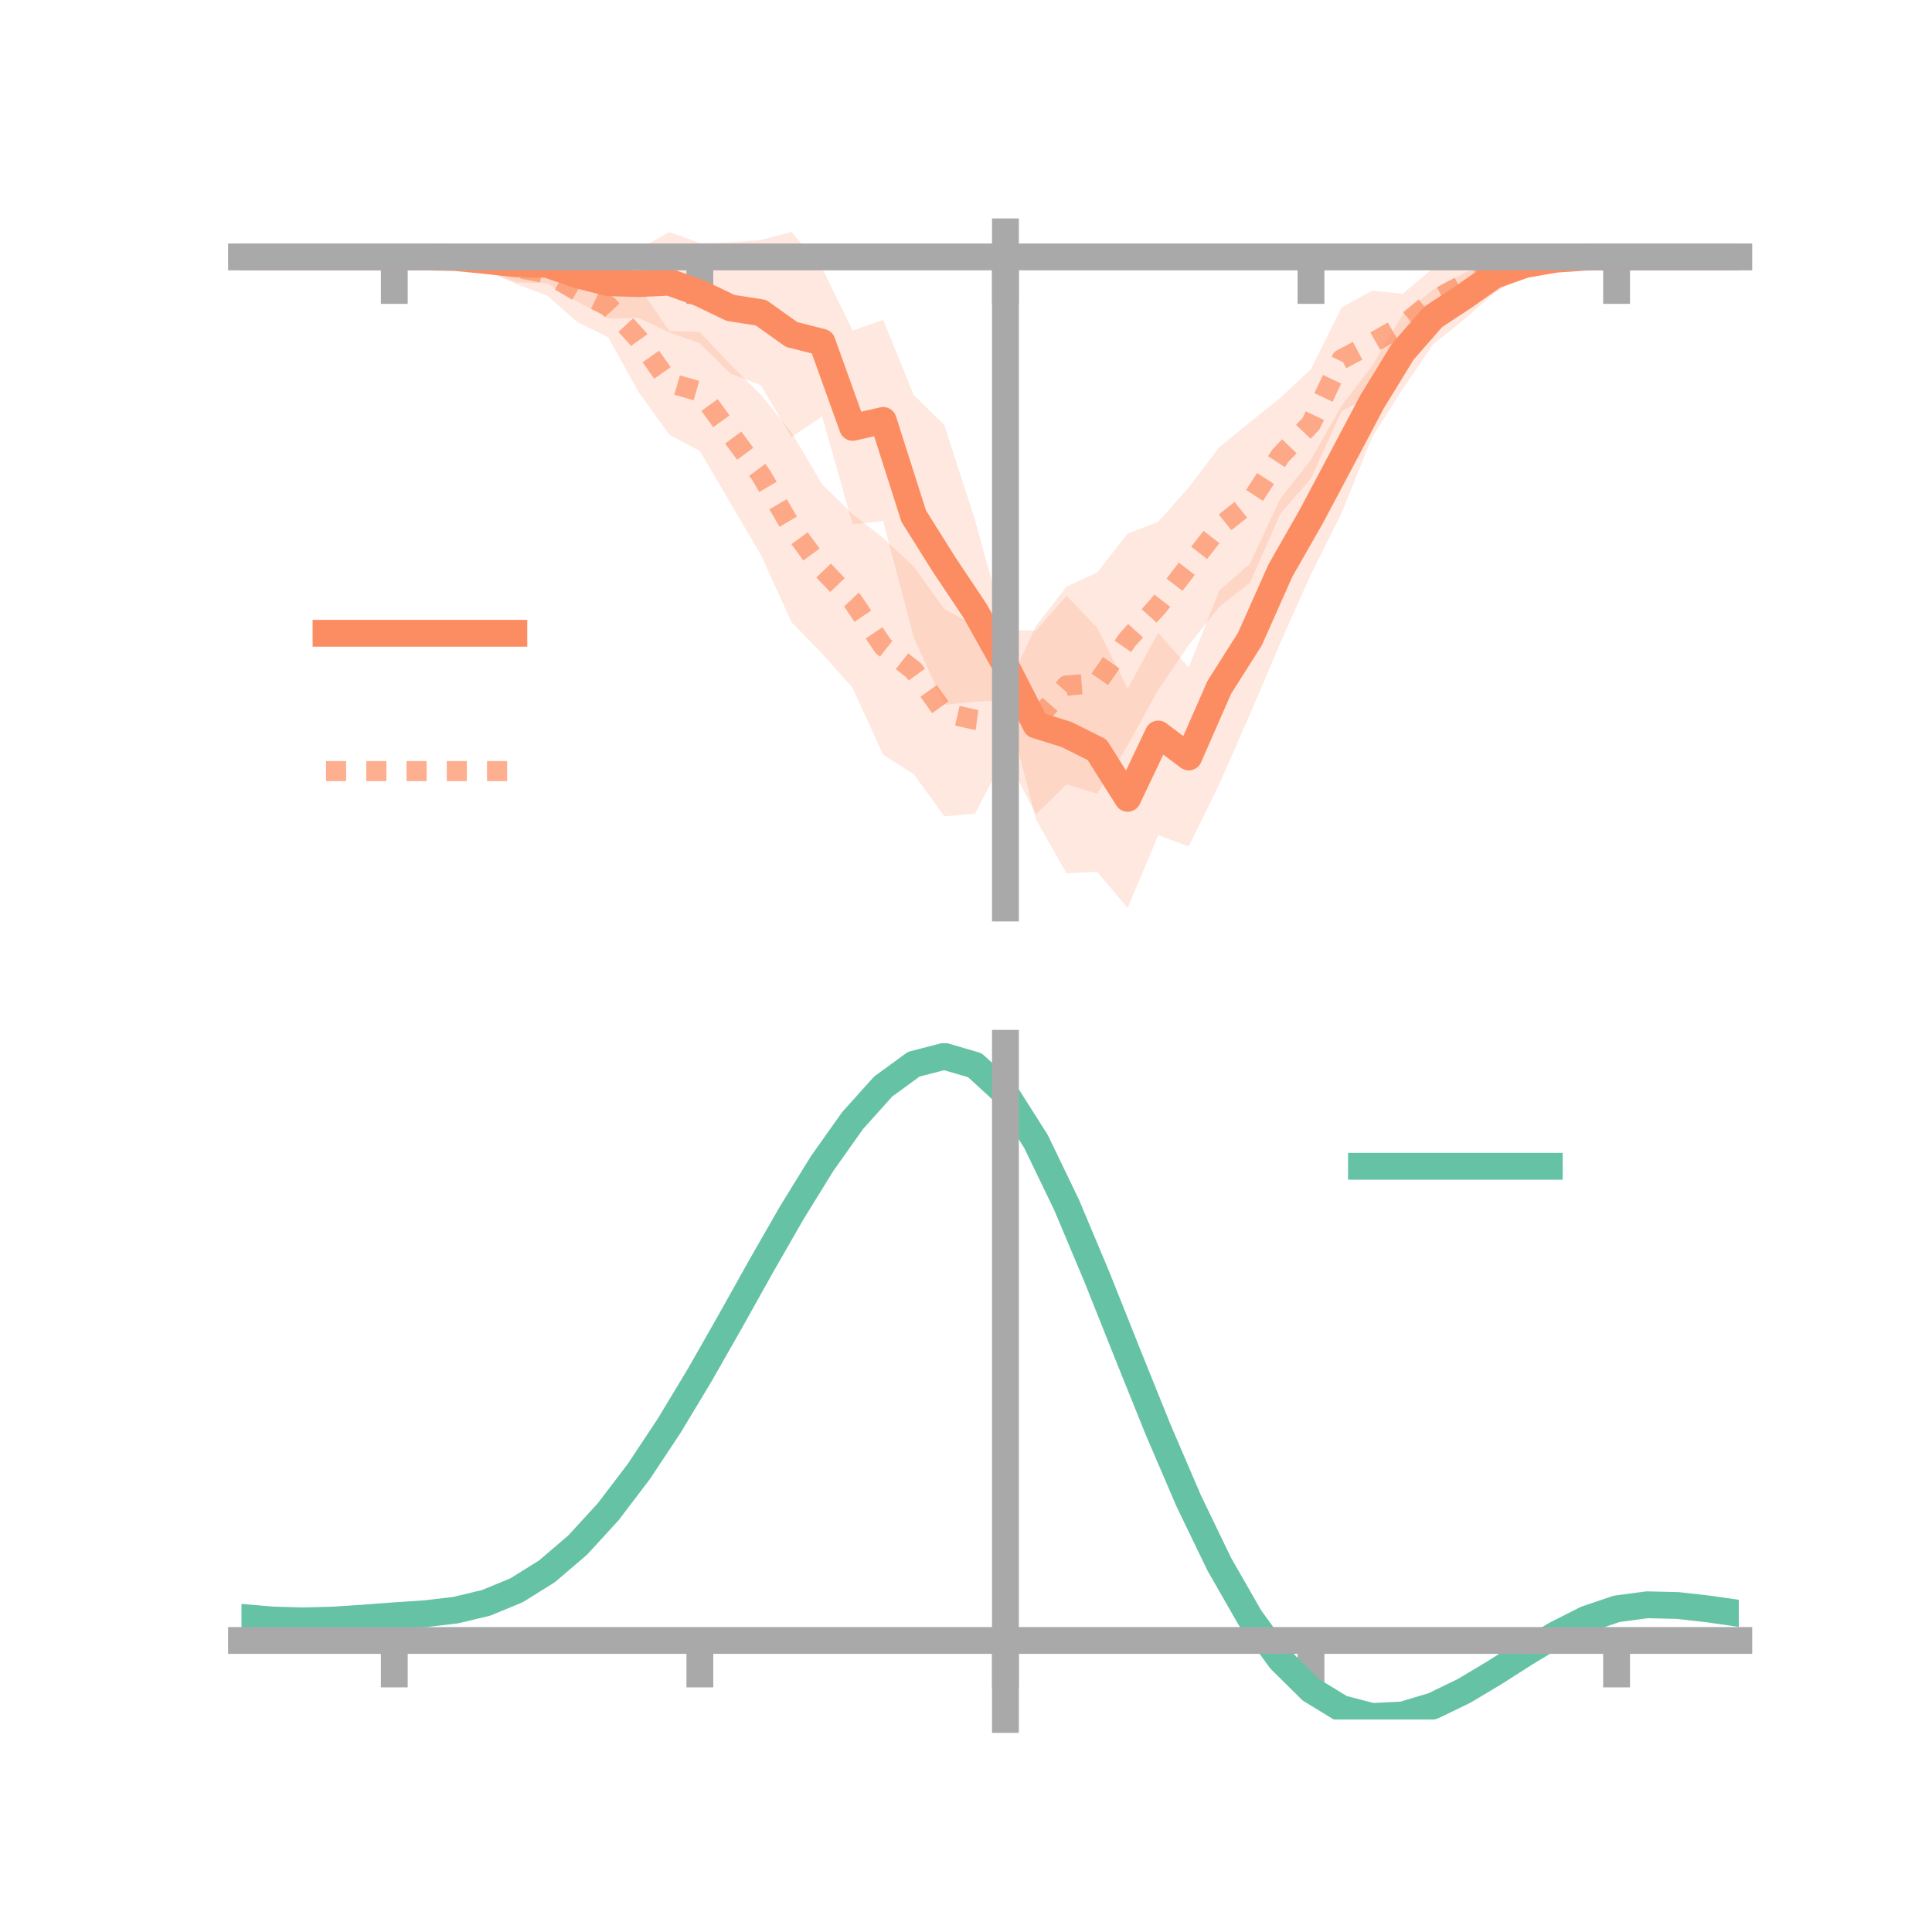 <?xml version="1.0" encoding="utf-8" standalone="no"?>
<!DOCTYPE svg PUBLIC "-//W3C//DTD SVG 1.1//EN"
  "http://www.w3.org/Graphics/SVG/1.1/DTD/svg11.dtd">
<!-- Created with matplotlib (https://matplotlib.org/) -->
<svg height="144pt" version="1.1" viewBox="0 0 144 144" width="144pt" xmlns="http://www.w3.org/2000/svg" xmlns:xlink="http://www.w3.org/1999/xlink">
 <defs>
  <style type="text/css">*{stroke-linecap:butt;stroke-linejoin:round;}</style>
 </defs>
 <g id="figure_1">
  <g id="patch_1">
   <path d="M 0 144 
L 144 144 
L 144 0 
L 0 0 
z
" style="fill:none;"/>
  </g>
  <g id="axes_1">
   <g id="patch_2">
    <path d="M 18 67.68 
L 129.6 67.68 
L 129.6 17.28 
L 18 17.28 
z
" style="fill:none;"/>
   </g>
   <g id="PolyCollection_1">
    <path clip-path="url(#p60722c4294)" d="M 18 19.147 
L 18 19.147 
L 20.278 19.147 
L 22.555 19.147 
L 24.833 19.147 
L 27.11 19.147 
L 29.388 19.147 
L 31.665 19.098 
L 33.943 18.837 
L 36.22 18.697 
L 38.498 18.28 
L 40.776 18.286 
L 43.053 18.483 
L 45.331 18.392 
L 47.608 18.581 
L 49.886 17.3 
L 52.163 18.11 
L 54.441 18.066 
L 56.718 17.896 
L 58.996 17.28 
L 61.273 19.99 
L 63.551 24.639 
L 65.829 23.843 
L 68.106 29.446 
L 70.384 31.684 
L 72.661 38.72 
L 74.939 46.971 
L 77.216 46.994 
L 79.494 44.402 
L 81.771 46.793 
L 84.049 51.325 
L 86.327 47.168 
L 88.604 49.755 
L 90.882 44.016 
L 93.159 42.017 
L 95.437 37.151 
L 97.714 34.269 
L 99.992 30.248 
L 102.269 27.284 
L 104.547 23.449 
L 106.824 21.578 
L 109.102 20.394 
L 111.38 19.221 
L 113.657 18.965 
L 115.935 18.92 
L 118.212 19.103 
L 120.49 19.147 
L 122.767 19.147 
L 125.045 19.147 
L 127.322 19.147 
L 129.6 19.147 
L 129.6 19.147 
L 129.6 19.147 
L 127.322 19.147 
L 125.045 19.147 
L 122.767 19.147 
L 120.49 19.147 
L 118.212 19.225 
L 115.935 19.723 
L 113.657 20.468 
L 111.38 21.828 
L 109.102 23.835 
L 106.824 25.657 
L 104.547 28.996 
L 102.269 32.597 
L 99.992 38.246 
L 97.714 42.801 
L 95.437 47.89 
L 93.159 53.252 
L 90.882 58.432 
L 88.604 63.085 
L 86.327 62.249 
L 84.049 67.68 
L 81.771 64.973 
L 79.494 65.089 
L 77.216 61.075 
L 74.939 52.186 
L 72.661 52.301 
L 70.384 52.528 
L 68.106 47.507 
L 65.829 38.835 
L 63.551 39.07 
L 61.273 31.032 
L 58.996 32.577 
L 56.718 28.715 
L 54.441 27.829 
L 52.163 25.591 
L 49.886 24.765 
L 47.608 23.698 
L 45.331 23.749 
L 43.053 22.488 
L 40.776 21.116 
L 38.498 21.045 
L 36.22 20.142 
L 33.943 19.554 
L 31.665 19.208 
L 29.388 19.147 
L 27.11 19.147 
L 24.833 19.147 
L 22.555 19.147 
L 20.278 19.147 
L 18 19.147 
z
" style="fill:#fc8d62;fill-opacity:0.2;"/>
   </g>
   <g id="PolyCollection_2">
    <path clip-path="url(#p60722c4294)" d="M 18 19.147 
L 18 19.147 
L 20.278 19.147 
L 22.555 19.147 
L 24.833 19.147 
L 27.11 19.147 
L 29.388 19.147 
L 31.665 19.007 
L 33.943 18.67 
L 36.22 18.617 
L 38.498 18.729 
L 40.776 18.724 
L 43.053 19.395 
L 45.331 20.47 
L 47.608 21.332 
L 49.886 24.665 
L 52.163 24.751 
L 54.441 27.183 
L 56.718 29.439 
L 58.996 32.231 
L 61.273 36.098 
L 63.551 38.321 
L 65.829 40.101 
L 68.106 42.237 
L 70.384 45.402 
L 72.661 46.631 
L 74.939 51.561 
L 77.216 46.661 
L 79.494 43.723 
L 81.771 42.681 
L 84.049 39.777 
L 86.327 38.9 
L 88.604 36.324 
L 90.882 33.331 
L 93.159 31.473 
L 95.437 29.648 
L 97.714 27.513 
L 99.992 22.919 
L 102.269 21.667 
L 104.547 21.893 
L 106.824 19.984 
L 109.102 19.497 
L 111.38 18.685 
L 113.657 18.811 
L 115.935 18.945 
L 118.212 19.072 
L 120.49 19.147 
L 122.767 19.147 
L 125.045 19.147 
L 127.322 19.147 
L 129.6 19.147 
L 129.6 19.147 
L 129.6 19.147 
L 127.322 19.147 
L 125.045 19.147 
L 122.767 19.147 
L 120.49 19.147 
L 118.212 19.332 
L 115.935 19.816 
L 113.657 20.441 
L 111.38 21.484 
L 109.102 22.887 
L 106.824 24.817 
L 104.547 26.631 
L 102.269 29.472 
L 99.992 30.645 
L 97.714 35.654 
L 95.437 38.266 
L 93.159 43.447 
L 90.882 45.216 
L 88.604 48.076 
L 86.327 51.414 
L 84.049 55.548 
L 81.771 59.15 
L 79.494 58.467 
L 77.216 60.692 
L 74.939 56.305 
L 72.661 60.656 
L 70.384 60.839 
L 68.106 57.701 
L 65.829 56.263 
L 63.551 51.271 
L 61.273 48.715 
L 58.996 46.374 
L 56.718 41.364 
L 54.441 37.487 
L 52.163 33.619 
L 49.886 32.398 
L 47.608 29.24 
L 45.331 25.134 
L 43.053 24.015 
L 40.776 22.032 
L 38.498 21.176 
L 36.22 20.19 
L 33.943 19.617 
L 31.665 19.238 
L 29.388 19.147 
L 27.11 19.147 
L 24.833 19.147 
L 22.555 19.147 
L 20.278 19.147 
L 18 19.147 
z
" style="fill:#fc8d62;fill-opacity:0.2;"/>
   </g>
   <g id="matplotlib.axis_1">
    <g id="xtick_1">
     <g id="line2d_1">
      <defs>
       <path d="M 0 0 
L 0 3.5 
" id="m1004d24667" style="stroke:#a9a9a9;stroke-width:2;"/>
      </defs>
      <g>
       <use style="fill:#a9a9a9;stroke:#a9a9a9;stroke-width:2;" x="29.388" xlink:href="#m1004d24667" y="19.147"/>
      </g>
     </g>
    </g>
    <g id="xtick_2">
     <g id="line2d_2">
      <g>
       <use style="fill:#a9a9a9;stroke:#a9a9a9;stroke-width:2;" x="52.163" xlink:href="#m1004d24667" y="19.147"/>
      </g>
     </g>
    </g>
    <g id="xtick_3">
     <g id="line2d_3">
      <g>
       <use style="fill:#a9a9a9;stroke:#a9a9a9;stroke-width:2;" x="74.939" xlink:href="#m1004d24667" y="19.147"/>
      </g>
     </g>
    </g>
    <g id="xtick_4">
     <g id="line2d_4">
      <g>
       <use style="fill:#a9a9a9;stroke:#a9a9a9;stroke-width:2;" x="97.714" xlink:href="#m1004d24667" y="19.147"/>
      </g>
     </g>
    </g>
    <g id="xtick_5">
     <g id="line2d_5">
      <g>
       <use style="fill:#a9a9a9;stroke:#a9a9a9;stroke-width:2;" x="120.49" xlink:href="#m1004d24667" y="19.147"/>
      </g>
     </g>
    </g>
   </g>
   <g id="matplotlib.axis_2"/>
   <g id="line2d_6">
    <path clip-path="url(#p60722c4294)" d="M 18 19.147 
L 20.278 19.147 
L 22.555 19.147 
L 24.833 19.147 
L 27.11 19.147 
L 29.388 19.147 
L 31.665 19.153 
L 33.943 19.195 
L 36.22 19.42 
L 38.498 19.663 
L 40.776 19.701 
L 43.053 20.486 
L 45.331 21.07 
L 47.608 21.14 
L 49.886 21.032 
L 52.163 21.85 
L 54.441 22.948 
L 56.718 23.306 
L 58.996 24.929 
L 61.273 25.511 
L 63.551 31.854 
L 65.829 31.339 
L 68.106 38.476 
L 70.384 42.106 
L 72.661 45.51 
L 74.939 49.579 
L 77.216 54.034 
L 79.494 54.745 
L 81.771 55.883 
L 84.049 59.502 
L 86.327 54.708 
L 88.604 56.42 
L 90.882 51.224 
L 93.159 47.635 
L 95.437 42.52 
L 97.714 38.535 
L 99.992 34.247 
L 102.269 29.94 
L 104.547 26.223 
L 106.824 23.618 
L 109.102 22.114 
L 111.38 20.525 
L 113.657 19.716 
L 115.935 19.322 
L 118.212 19.164 
L 120.49 19.147 
L 122.767 19.147 
L 125.045 19.147 
L 127.322 19.147 
L 129.6 19.147 
" style="fill:none;stroke:#fc8d62;stroke-linecap:square;stroke-width:2;"/>
   </g>
   <g id="line2d_7">
    <path clip-path="url(#p60722c4294)" d="M 18 19.147 
L 20.278 19.147 
L 22.555 19.147 
L 24.833 19.147 
L 27.11 19.147 
L 29.388 19.147 
L 31.665 19.123 
L 33.943 19.143 
L 36.22 19.403 
L 38.498 19.952 
L 40.776 20.378 
L 43.053 21.705 
L 45.331 22.802 
L 47.608 25.286 
L 49.886 28.531 
L 52.163 29.185 
L 54.441 32.335 
L 56.718 35.402 
L 58.996 39.302 
L 61.273 42.406 
L 63.551 44.796 
L 65.829 48.182 
L 68.106 49.969 
L 70.384 53.121 
L 72.661 53.643 
L 74.939 53.933 
L 77.216 53.676 
L 79.494 51.095 
L 81.771 50.915 
L 84.049 47.663 
L 86.327 45.157 
L 88.604 42.2 
L 90.882 39.274 
L 93.159 37.46 
L 95.437 33.957 
L 97.714 31.584 
L 99.992 26.782 
L 102.269 25.569 
L 104.547 24.262 
L 106.824 22.401 
L 109.102 21.192 
L 111.38 20.085 
L 113.657 19.626 
L 115.935 19.38 
L 118.212 19.202 
L 120.49 19.147 
L 122.767 19.147 
L 125.045 19.147 
L 127.322 19.147 
L 129.6 19.147 
" style="fill:none;stroke:#fc8d62;stroke-dasharray:1.5,1.5;stroke-dashoffset:0;stroke-opacity:0.7;stroke-width:1.5;"/>
   </g>
   <g id="patch_3">
    <path d="M 74.939 67.68 
L 74.939 17.28 
" style="fill:none;stroke:#a9a9a9;stroke-linecap:square;stroke-linejoin:miter;stroke-width:2;"/>
   </g>
   <g id="patch_4">
    <path d="M 129.6 67.68 
L 129.6 17.28 
" style="fill:none;"/>
   </g>
   <g id="patch_5">
    <path d="M 18 19.147 
L 129.6 19.147 
" style="fill:none;stroke:#a9a9a9;stroke-linecap:square;stroke-linejoin:miter;stroke-width:2;"/>
   </g>
   <g id="patch_6">
    <path d="M 18 17.28 
L 129.6 17.28 
" style="fill:none;"/>
   </g>
   <g id="legend_1">
    <g id="line2d_8">
     <path d="M 24.3 47.2 
L 38.3 47.2 
" style="fill:none;stroke:#fc8d62;stroke-linecap:square;stroke-width:2;"/>
    </g>
    <g id="line2d_9"/>
    <g id="text_1">
     <!--   -->
     <g transform="translate(43.9 49.65)scale(0.07 -0.07)">
      <defs>
       <path id="DejaVuSans-32"/>
      </defs>
      <use xlink:href="#DejaVuSans-32"/>
     </g>
    </g>
    <g id="line2d_10">
     <path d="M 24.3 57.474 
L 38.3 57.474 
" style="fill:none;stroke:#fc8d62;stroke-dasharray:1.5,1.5;stroke-dashoffset:0;stroke-opacity:0.7;stroke-width:1.5;"/>
    </g>
    <g id="line2d_11"/>
    <g id="text_2">
     <!--   -->
     <g transform="translate(43.9 59.924)scale(0.07 -0.07)">
      <use xlink:href="#DejaVuSans-32"/>
     </g>
    </g>
   </g>
  </g>
  <g id="axes_2">
   <g id="patch_7">
    <path d="M 18 128.16 
L 129.6 128.16 
L 129.6 77.76 
L 18 77.76 
z
" style="fill:none;"/>
   </g>
   <g id="PolyCollection_3">
    <path clip-path="url(#p30ece94ff2)" d="M 18 120.589 
L 18 120.504 
L 20.278 120.712 
L 22.555 120.781 
L 24.833 120.714 
L 27.11 120.556 
L 29.388 120.376 
L 31.665 120.22 
L 33.943 119.948 
L 36.22 119.4 
L 38.498 118.45 
L 40.776 117.007 
L 43.053 115.018 
L 45.331 112.476 
L 47.608 109.412 
L 49.886 105.893 
L 52.163 102.021 
L 54.441 97.923 
L 56.718 93.754 
L 58.996 89.689 
L 61.273 85.917 
L 63.551 82.637 
L 65.829 80.051 
L 68.106 78.36 
L 70.384 77.76 
L 72.661 78.437 
L 74.939 80.559 
L 77.216 84.205 
L 79.494 88.995 
L 81.771 94.494 
L 84.049 100.294 
L 86.327 106.036 
L 88.604 111.422 
L 90.882 116.218 
L 93.159 120.255 
L 95.437 123.432 
L 97.714 125.711 
L 99.992 127.113 
L 102.269 127.709 
L 104.547 127.607 
L 106.824 126.94 
L 109.102 125.859 
L 111.38 124.525 
L 113.657 123.099 
L 115.935 121.74 
L 118.212 120.6 
L 120.49 119.831 
L 122.767 119.529 
L 125.045 119.588 
L 127.322 119.854 
L 129.6 120.194 
L 129.6 120.304 
L 129.6 120.304 
L 127.322 119.989 
L 125.045 119.741 
L 122.767 119.693 
L 120.49 119.999 
L 118.212 120.78 
L 115.935 121.95 
L 113.657 123.357 
L 111.38 124.838 
L 109.102 126.224 
L 106.824 127.345 
L 104.547 128.04 
L 102.269 128.16 
L 99.992 127.579 
L 97.714 126.202 
L 95.437 123.974 
L 93.159 120.885 
L 90.882 116.972 
L 88.604 112.33 
L 86.327 107.117 
L 84.049 101.554 
L 81.771 95.932 
L 79.494 90.596 
L 77.216 85.945 
L 74.939 82.407 
L 72.661 80.353 
L 70.384 79.7 
L 68.106 80.281 
L 65.829 81.911 
L 63.551 84.397 
L 61.273 87.543 
L 58.996 91.154 
L 56.718 95.039 
L 54.441 99.017 
L 52.163 102.922 
L 49.886 106.61 
L 47.608 109.96 
L 45.331 112.88 
L 43.053 115.308 
L 40.776 117.218 
L 38.498 118.616 
L 36.22 119.544 
L 33.943 120.08 
L 31.665 120.342 
L 29.388 120.486 
L 27.11 120.649 
L 24.833 120.789 
L 22.555 120.842 
L 20.278 120.777 
L 18 120.589 
z
" style="fill:#66c2a5;fill-opacity:0.2;"/>
   </g>
   <g id="matplotlib.axis_3">
    <g id="xtick_6">
     <g id="line2d_12">
      <g>
       <use style="fill:#a9a9a9;stroke:#a9a9a9;stroke-width:2;" x="29.388" xlink:href="#m1004d24667" y="122.269"/>
      </g>
     </g>
    </g>
    <g id="xtick_7">
     <g id="line2d_13">
      <g>
       <use style="fill:#a9a9a9;stroke:#a9a9a9;stroke-width:2;" x="52.163" xlink:href="#m1004d24667" y="122.269"/>
      </g>
     </g>
    </g>
    <g id="xtick_8">
     <g id="line2d_14">
      <g>
       <use style="fill:#a9a9a9;stroke:#a9a9a9;stroke-width:2;" x="74.939" xlink:href="#m1004d24667" y="122.269"/>
      </g>
     </g>
    </g>
    <g id="xtick_9">
     <g id="line2d_15">
      <g>
       <use style="fill:#a9a9a9;stroke:#a9a9a9;stroke-width:2;" x="97.714" xlink:href="#m1004d24667" y="122.269"/>
      </g>
     </g>
    </g>
    <g id="xtick_10">
     <g id="line2d_16">
      <g>
       <use style="fill:#a9a9a9;stroke:#a9a9a9;stroke-width:2;" x="120.49" xlink:href="#m1004d24667" y="122.269"/>
      </g>
     </g>
    </g>
   </g>
   <g id="matplotlib.axis_4"/>
   <g id="line2d_17">
    <path clip-path="url(#p30ece94ff2)" d="M 18 120.546 
L 20.278 120.744 
L 22.555 120.811 
L 24.833 120.752 
L 27.11 120.602 
L 29.388 120.431 
L 31.665 120.281 
L 33.943 120.014 
L 36.22 119.472 
L 38.498 118.533 
L 40.776 117.112 
L 43.053 115.163 
L 45.331 112.678 
L 47.608 109.686 
L 49.886 106.252 
L 52.163 102.471 
L 54.441 98.47 
L 56.718 94.397 
L 58.996 90.422 
L 61.273 86.73 
L 63.551 83.517 
L 65.829 80.981 
L 68.106 79.321 
L 70.384 78.73 
L 72.661 79.395 
L 74.939 81.483 
L 77.216 85.075 
L 79.494 89.796 
L 81.771 95.213 
L 84.049 100.924 
L 86.327 106.576 
L 88.604 111.876 
L 90.882 116.595 
L 93.159 120.57 
L 95.437 123.703 
L 97.714 125.956 
L 99.992 127.346 
L 102.269 127.935 
L 104.547 127.824 
L 106.824 127.143 
L 109.102 126.041 
L 111.38 124.682 
L 113.657 123.228 
L 115.935 121.845 
L 118.212 120.69 
L 120.49 119.915 
L 122.767 119.611 
L 125.045 119.665 
L 127.322 119.921 
L 129.6 120.249 
" style="fill:none;stroke:#66c2a5;stroke-linecap:square;stroke-width:2;"/>
   </g>
   <g id="patch_8">
    <path d="M 74.939 128.16 
L 74.939 77.76 
" style="fill:none;stroke:#a9a9a9;stroke-linecap:square;stroke-linejoin:miter;stroke-width:2;"/>
   </g>
   <g id="patch_9">
    <path d="M 129.6 128.16 
L 129.6 77.76 
" style="fill:none;"/>
   </g>
   <g id="patch_10">
    <path d="M 18 122.269 
L 129.6 122.269 
" style="fill:none;stroke:#a9a9a9;stroke-linecap:square;stroke-linejoin:miter;stroke-width:2;"/>
   </g>
   <g id="patch_11">
    <path d="M 18 77.76 
L 129.6 77.76 
" style="fill:none;"/>
   </g>
   <g id="legend_2">
    <g id="line2d_18">
     <path d="M 101.475 86.929 
L 115.475 86.929 
" style="fill:none;stroke:#66c2a5;stroke-linecap:square;stroke-width:2;"/>
    </g>
    <g id="line2d_19"/>
    <g id="text_3">
     <!--   -->
     <g transform="translate(121.075 89.379)scale(0.07 -0.07)">
      <use xlink:href="#DejaVuSans-32"/>
     </g>
    </g>
   </g>
  </g>
 </g>
 <defs>
  <clipPath id="p60722c4294">
   <rect height="50.4" width="111.6" x="18" y="17.28"/>
  </clipPath>
  <clipPath id="p30ece94ff2">
   <rect height="50.4" width="111.6" x="18" y="77.76"/>
  </clipPath>
 </defs>
</svg>
